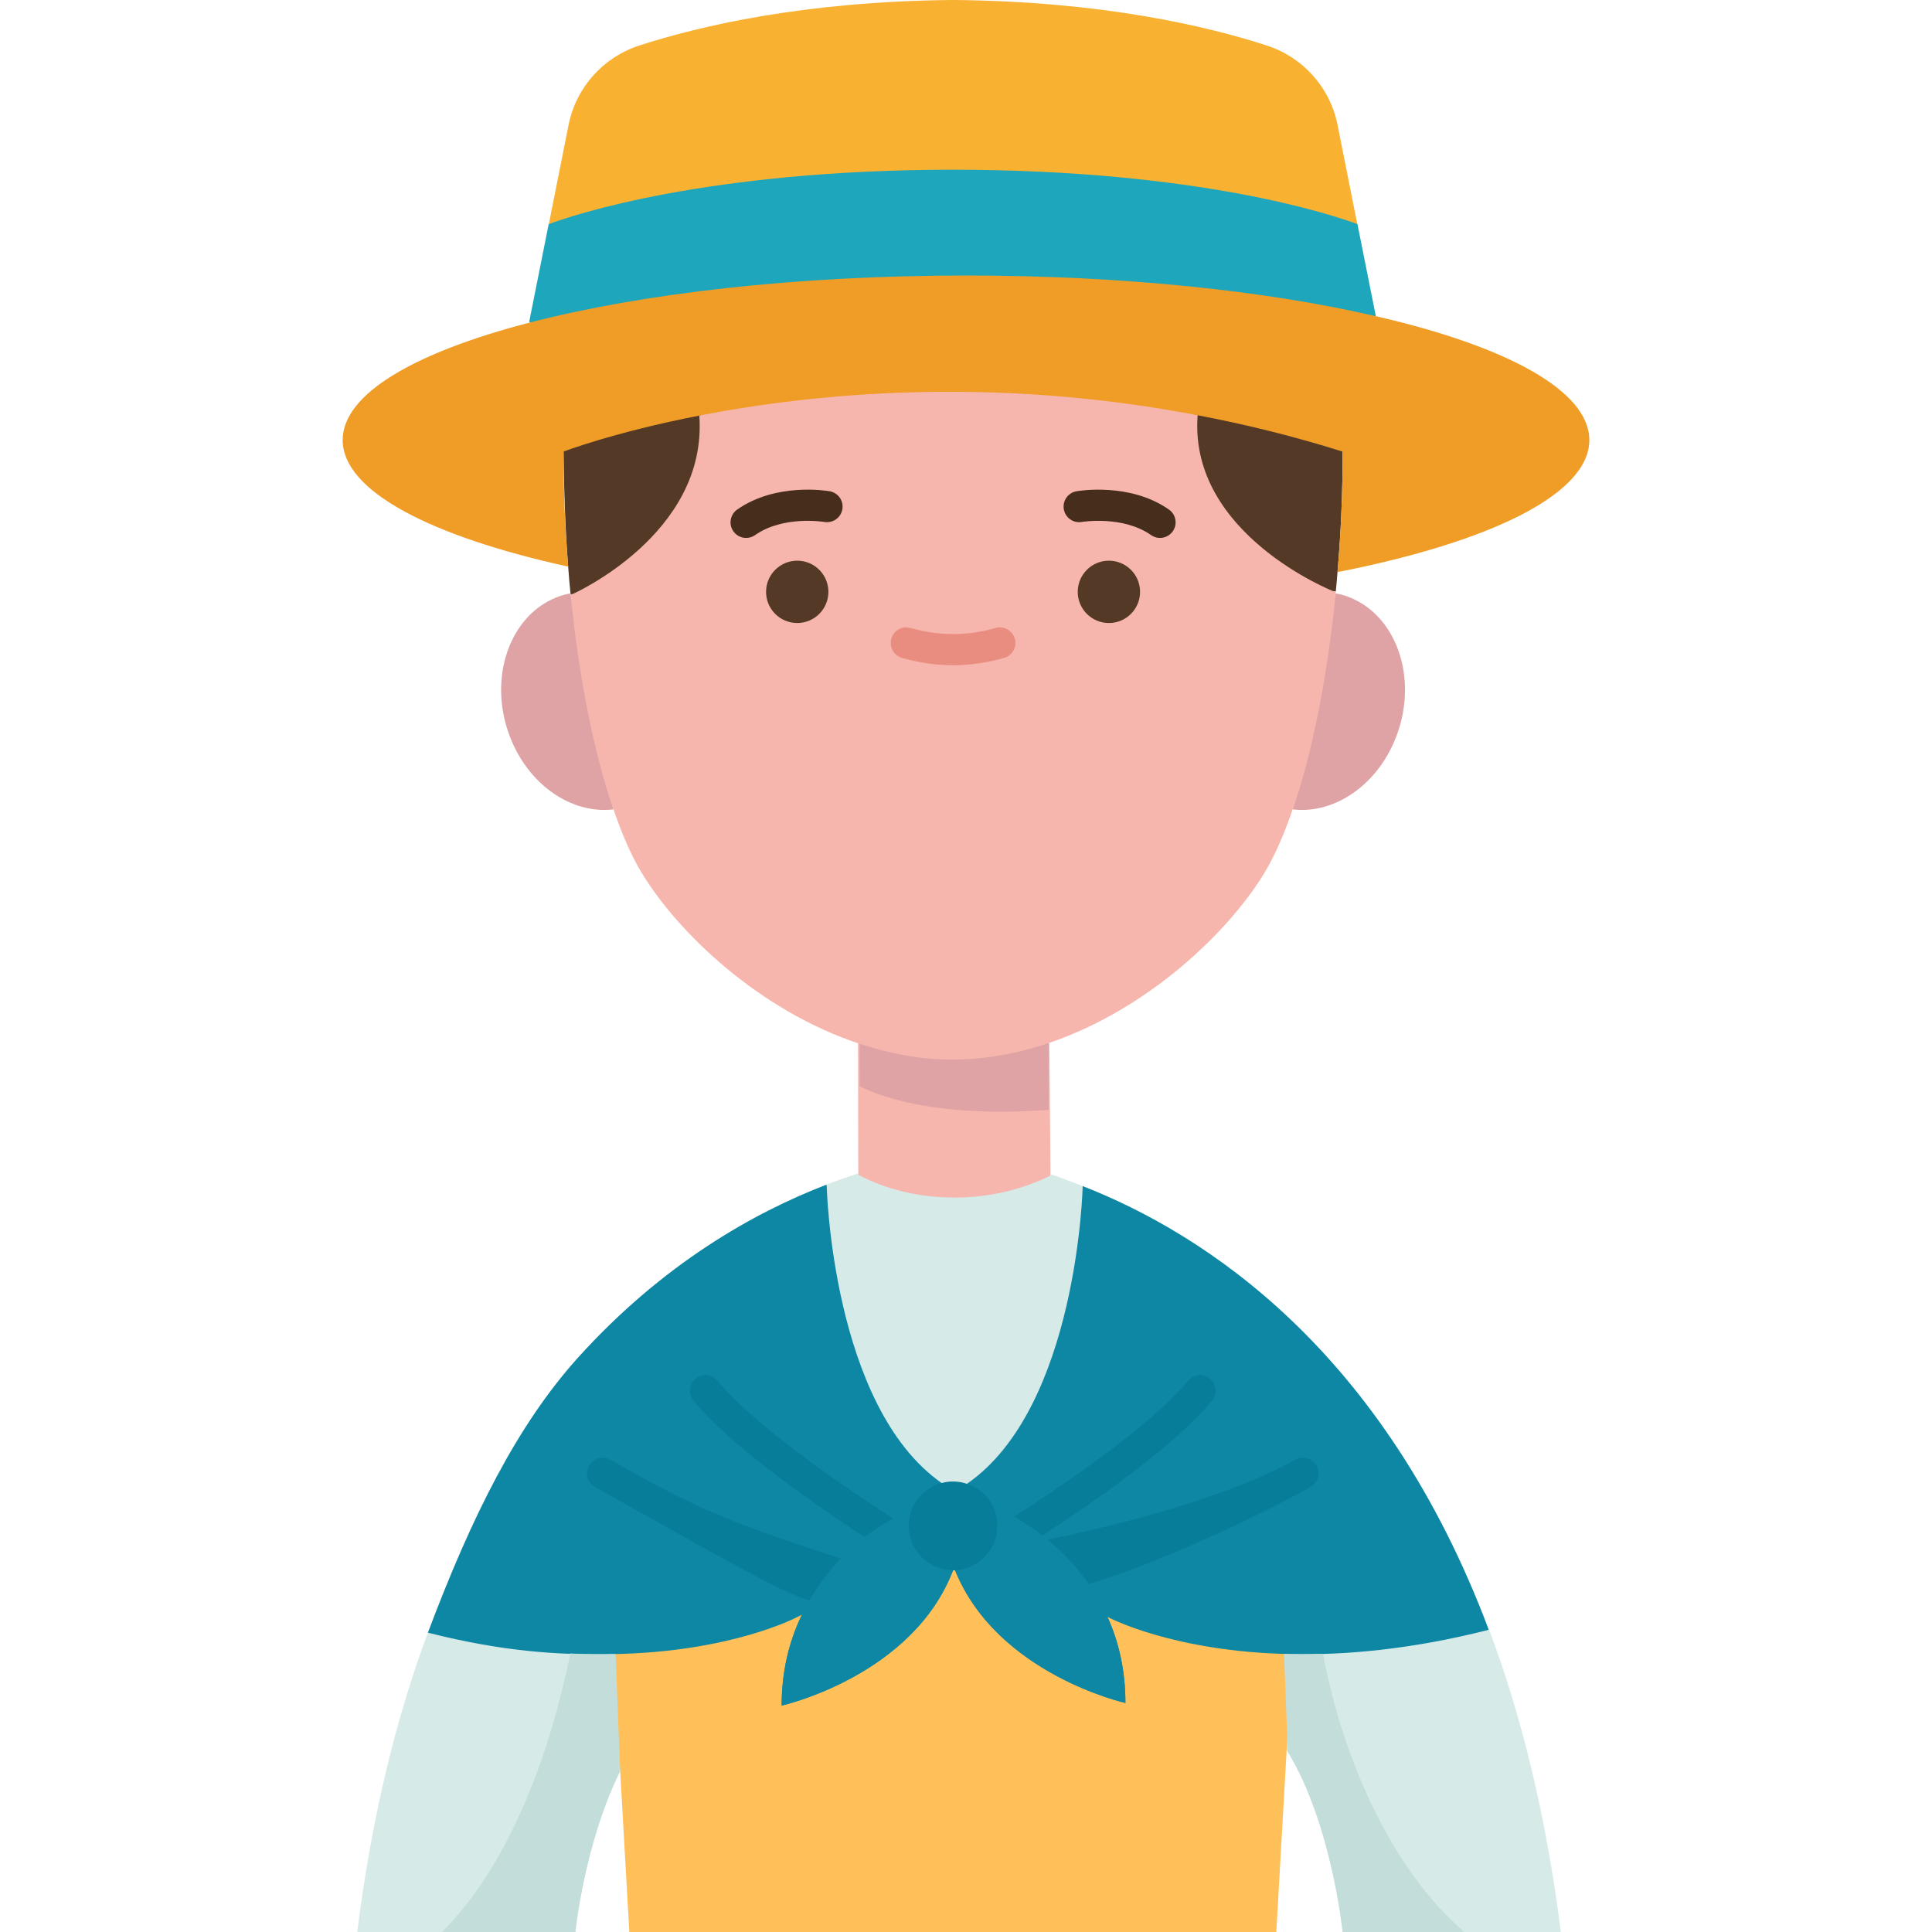 <svg id="Flat" enable-background="new 0 0 80 123.98" height="512" viewBox="0 0 80 123.98" width="512" xmlns="http://www.w3.org/2000/svg"><g><path d="m19.402 106.103-.908 6.247c-2.85 4.64-3.56 11.63-3.56 11.63h-14c.95-7.55 2.56-13.97 4.61-19.41l.799-.266c6.448-.981 13.059 1.799 13.059 1.799z" fill="#d6eae8"/><path d="m78.17 123.98h-14s-.71-6.99-3.56-11.63h-.02l-2.441-5.413.894-1.851c3.48.07 9.766-.191 14.408-.486l.11-.04c2.049 5.44 3.659 11.86 4.609 19.42z" fill="#d6eae8"/><path d="m39.138 97.733-21.744 4.958v3.439.17l.34 6.05.66 11.63h20.9 20.62l.66-11.63.34-6.05v-2.746z" fill="#ffc05a"/><path d="m35.368 76.767s-3.971-.052-4.328-.747l-.029.016c-4.581 1.767-10.445 5.036-15.898 11.073-3.868 4.282-6.818 10.144-9.644 17.663 4.86 1.23 8.435 1.444 11.925 1.374 7.61-.14 11.78-2.38 11.78-2.38l.303-.147c-.035.072-.073.137-.107.211-.721 1.564-1.2 3.42-1.2 5.62 0 0 8.38-1.87 11-8.68h.13c2.69 6.67 10.93 8.51 10.93 8.51 0-2.146-.449-3.972-1.146-5.511l.01-.003s4.18 2.25 11.82 2.38c3.48.07 7.68-.31 12.52-1.53l.11-.04c-6.756-17.968-18.235-25.4-26.055-28.464-.584.271-2.039.738-2.039.738z" fill="#0d87a3"/><path d="m63.57 37.94.16.02c.04-.41.08-.83.11-1.25.22-2.52.33-5.13.33-7.73-2.191-2-20.383-4.786-26.447-6.362l-23.553 5.426c0 2.48.1 5.896.3 8.306.04.58.09 1.16.15 1.73 0 .02 0 .04.01.06l.11-.01z" fill="#543927"/><path d="m33.091 78.158-.02-11.25 12.279.012.097 11.36z" fill="#f7b6ad"/><path d="m40.06 95.22c.79.25 1.42.84 1.73 1.59.15.34.23.71.23 1.11 0 1.53-1.21 2.78-2.72 2.85-.04 0-.09 0-.13 0-1.57 0-2.85-1.28-2.85-2.85 0-.34.06-.66.17-.96.31-.88 1.04-1.55 1.95-1.79.23-.07.48-.1.73-.1.31 0 .61.05.89.15z" fill="#087d99"/><path d="m63.72 38.08c.3.05.6.13.89.25 3.03 1.2 4.39 5.16 3.04 8.83-1.17 3.18-3.98 5.1-6.68 4.78z" fill="#dfa3a5"/><path d="m17.37 51.94c-2.7.32-5.51-1.6-6.68-4.78-1.35-3.67.01-7.63 3.04-8.83.29-.12.59-.2.89-.25 0 .02 0 .04.01.06z" fill="#dfa3a5"/><path d="m63.73 37.96c0 .04 0 .08-.01.12-.52 5.3-1.48 10.18-2.75 13.86h-.01c-.54 1.59-1.14 2.96-1.79 4.04-2.29 3.81-7.49 8.79-13.82 10.94-1.97.67-4.05 1.06-6.18 1.06-2.07 0-4.09-.37-6-1-6.42-2.11-11.69-7.15-14-11-.65-1.08-1.25-2.45-1.79-4.04h-.01c-1.26-3.67-2.22-8.52-2.74-13.8l.11-.01s8.66-3.83 8.15-11.41l-.01-.05c8.29-2.903 19.567-3.669 31.99-.02l-.01.07c-.52 7.58 8.71 11.22 8.71 11.22z" fill="#f7b6ad"/><path d="m13.23 14.38 1.27-6.38c.48-2.39 2.22-4.33 4.54-5.08 3.82-1.24 10.5-2.82 20-2.92h.26c9.5.1 16.18 1.68 20 2.92 2.32.75 4.06 2.69 4.54 5.08l1.27 6.38z" fill="#f9b132"/><path d="m12 20.7-.02-.1 1.24-6.22h.01c1.47-.55 10.08-3.48 25.94-3.49 15.86.01 24.47 2.94 25.94 3.49h.01l1.18 5.91z" fill="#1ea6bc"/><circle cx="29.17" cy="37.98" fill="#543927" r="2"/><circle cx="49.17" cy="37.98" fill="#543927" r="2"/><path d="m47.489 76.112s-.319 14.198-7.429 19.108c-.28-.1-.58-.15-.89-.15-.25 0-.5.03-.73.1-7.05-4.93-7.38-19.08-7.38-19.08l-.02-.07c.72-.28 1.4-.51 2.04-.72l.03.1c1.74.92 3.85 1.45 6.15 1.45 2.25 0 4.37-.52 6.16-1.41l.03-.08c.64.21 1.329.482 2.039.752z" fill="#d6eae8"/><path d="m66.3 20.29c8.4 1.93 13.7 4.78 13.7 7.95 0 3.47-6.35 6.54-16.14 8.47h-.02c.22-2.52.33-5.13.33-7.73-3.18-1-6.29-1.76-9.3-2.33-13.24-2.54-24.65-1.41-31.99.02-5.49 1.07-8.71 2.31-8.71 2.31 0 2.48.1 4.96.3 7.37h-.05c-8.81-1.94-14.42-4.85-14.42-8.11 0-2.95 4.59-5.62 12-7.54 7.21-1.87 17.09-3.02 28-3.02 10.07 0 19.27.98 26.3 2.61z" fill="#ef9d26"/><path d="m52.449 34.52c-.198 0-.399-.059-.574-.182-1.813-1.274-4.418-.847-4.444-.843-.543.095-1.061-.271-1.154-.814-.095-.543.267-1.06.81-1.155.138-.025 3.438-.584 5.939 1.176.452.318.561.941.243 1.394-.196.276-.505.424-.82.424z" fill="#472d1c"/><path d="m25.891 34.52c-.314 0-.624-.147-.819-.425-.317-.452-.209-1.075.243-1.394 2.502-1.76 5.802-1.201 5.939-1.176.544.096.907.614.811 1.158-.095.543-.607.903-1.156.812-.048-.01-2.638-.426-4.443.843-.176.123-.377.182-.575.182z" fill="#472d1c"/><path d="m39.17 42.69c-1.078 0-2.179-.157-3.272-.468-.532-.15-.84-.703-.689-1.234.151-.533.706-.845 1.234-.689 1.834.52 3.621.52 5.455 0 .527-.153 1.083.157 1.234.689.15.531-.157 1.084-.689 1.234-1.094.311-2.195.468-3.273.468z" fill="#ea8d81"/><g fill="#087d99"><path d="m44.891 98.543c2.837-1.842 8.483-5.702 10.904-8.672.349-.428.284-1.058-.144-1.407-.429-.35-1.058-.283-1.407.144-2.45 3.005-8.685 7.143-11.161 8.72.278.159.592.349.937.582.275.184.57.401.871.633z"/><path d="m62.494 94.064c-.269-.48-.876-.658-1.36-.388-5.041 2.804-13.481 4.639-15.909 5.128.572.468 1.012 2.459 1.584 3.111 3.471-.752 10.681-3.924 15.298-6.492.482-.267.656-.877.387-1.359z"/><path d="m24.056 88.608c-.35-.429-.979-.494-1.407-.144s-.492.979-.144 1.407c2.464 3.02 8.231 6.97 11.046 8.809.687-.529 1.319-.928 1.817-1.208-2.295-1.475-8.813-5.8-11.312-8.864z"/><path d="m32.094 100.058c-8.207-2.652-9.786-3.52-14.928-6.381-.485-.271-1.093-.093-1.36.388-.269.482-.095 1.092.388 1.36 5.72 3.182 12.234 6.979 13.771 7.267.978-1.527 1.539-2.166 2.129-2.634z"/></g><path d="m44.02 97.91c1.6 1.07 3.76 2.94 5.06 5.85.7 1.54 1.15 3.37 1.15 5.52 0 0-8.24-1.84-10.93-8.51 1.51-.07 2.72-1.32 2.72-2.85 0-.4-.08-.77-.23-1.11l.19-.04s.87.35 2.04 1.14z" fill="#0d87a3"/><path d="m36.32 97.92c0 1.57 1.28 2.85 2.85 2.85-2.62 6.81-11 8.68-11 8.68 0-2.2.479-4.056 1.2-5.62 2.438-5.287 7.06-6.89 7.06-6.89l.06.02c-.11.3-.17.62-.17.96z" fill="#0d87a3"/><path d="m45.319 71.22-.02-4.285c-1.97.67-4.05 1.06-6.18 1.06-2.07 0-4.039-.385-5.949-1.015l.005 2.713s3.604 2.174 12.144 1.527z" fill="#dfa3a5"/><path d="m14.599 106.107c-.021.105-.033.213-.055.318-2.756 13.126-8.138 17.372-8.156 17.556h8.546s.555-5.617 2.874-10.316l-.292-7.523c-.042.001-.08.004-.122.004-.885.018-1.818.006-2.795-.039z" fill="#c3ddda"/><path d="m60.914 106.146c-.173-.003-.336-.012-.505-.018l.241 6.292c2.83 4.64 3.52 11.56 3.52 11.56h7.782c-.016-.158-4.567-3.304-7.654-12.478-.591-1.756-1.046-3.553-1.388-5.371-.687.019-1.358.028-1.996.015z" fill="#c3ddda"/></g></svg>